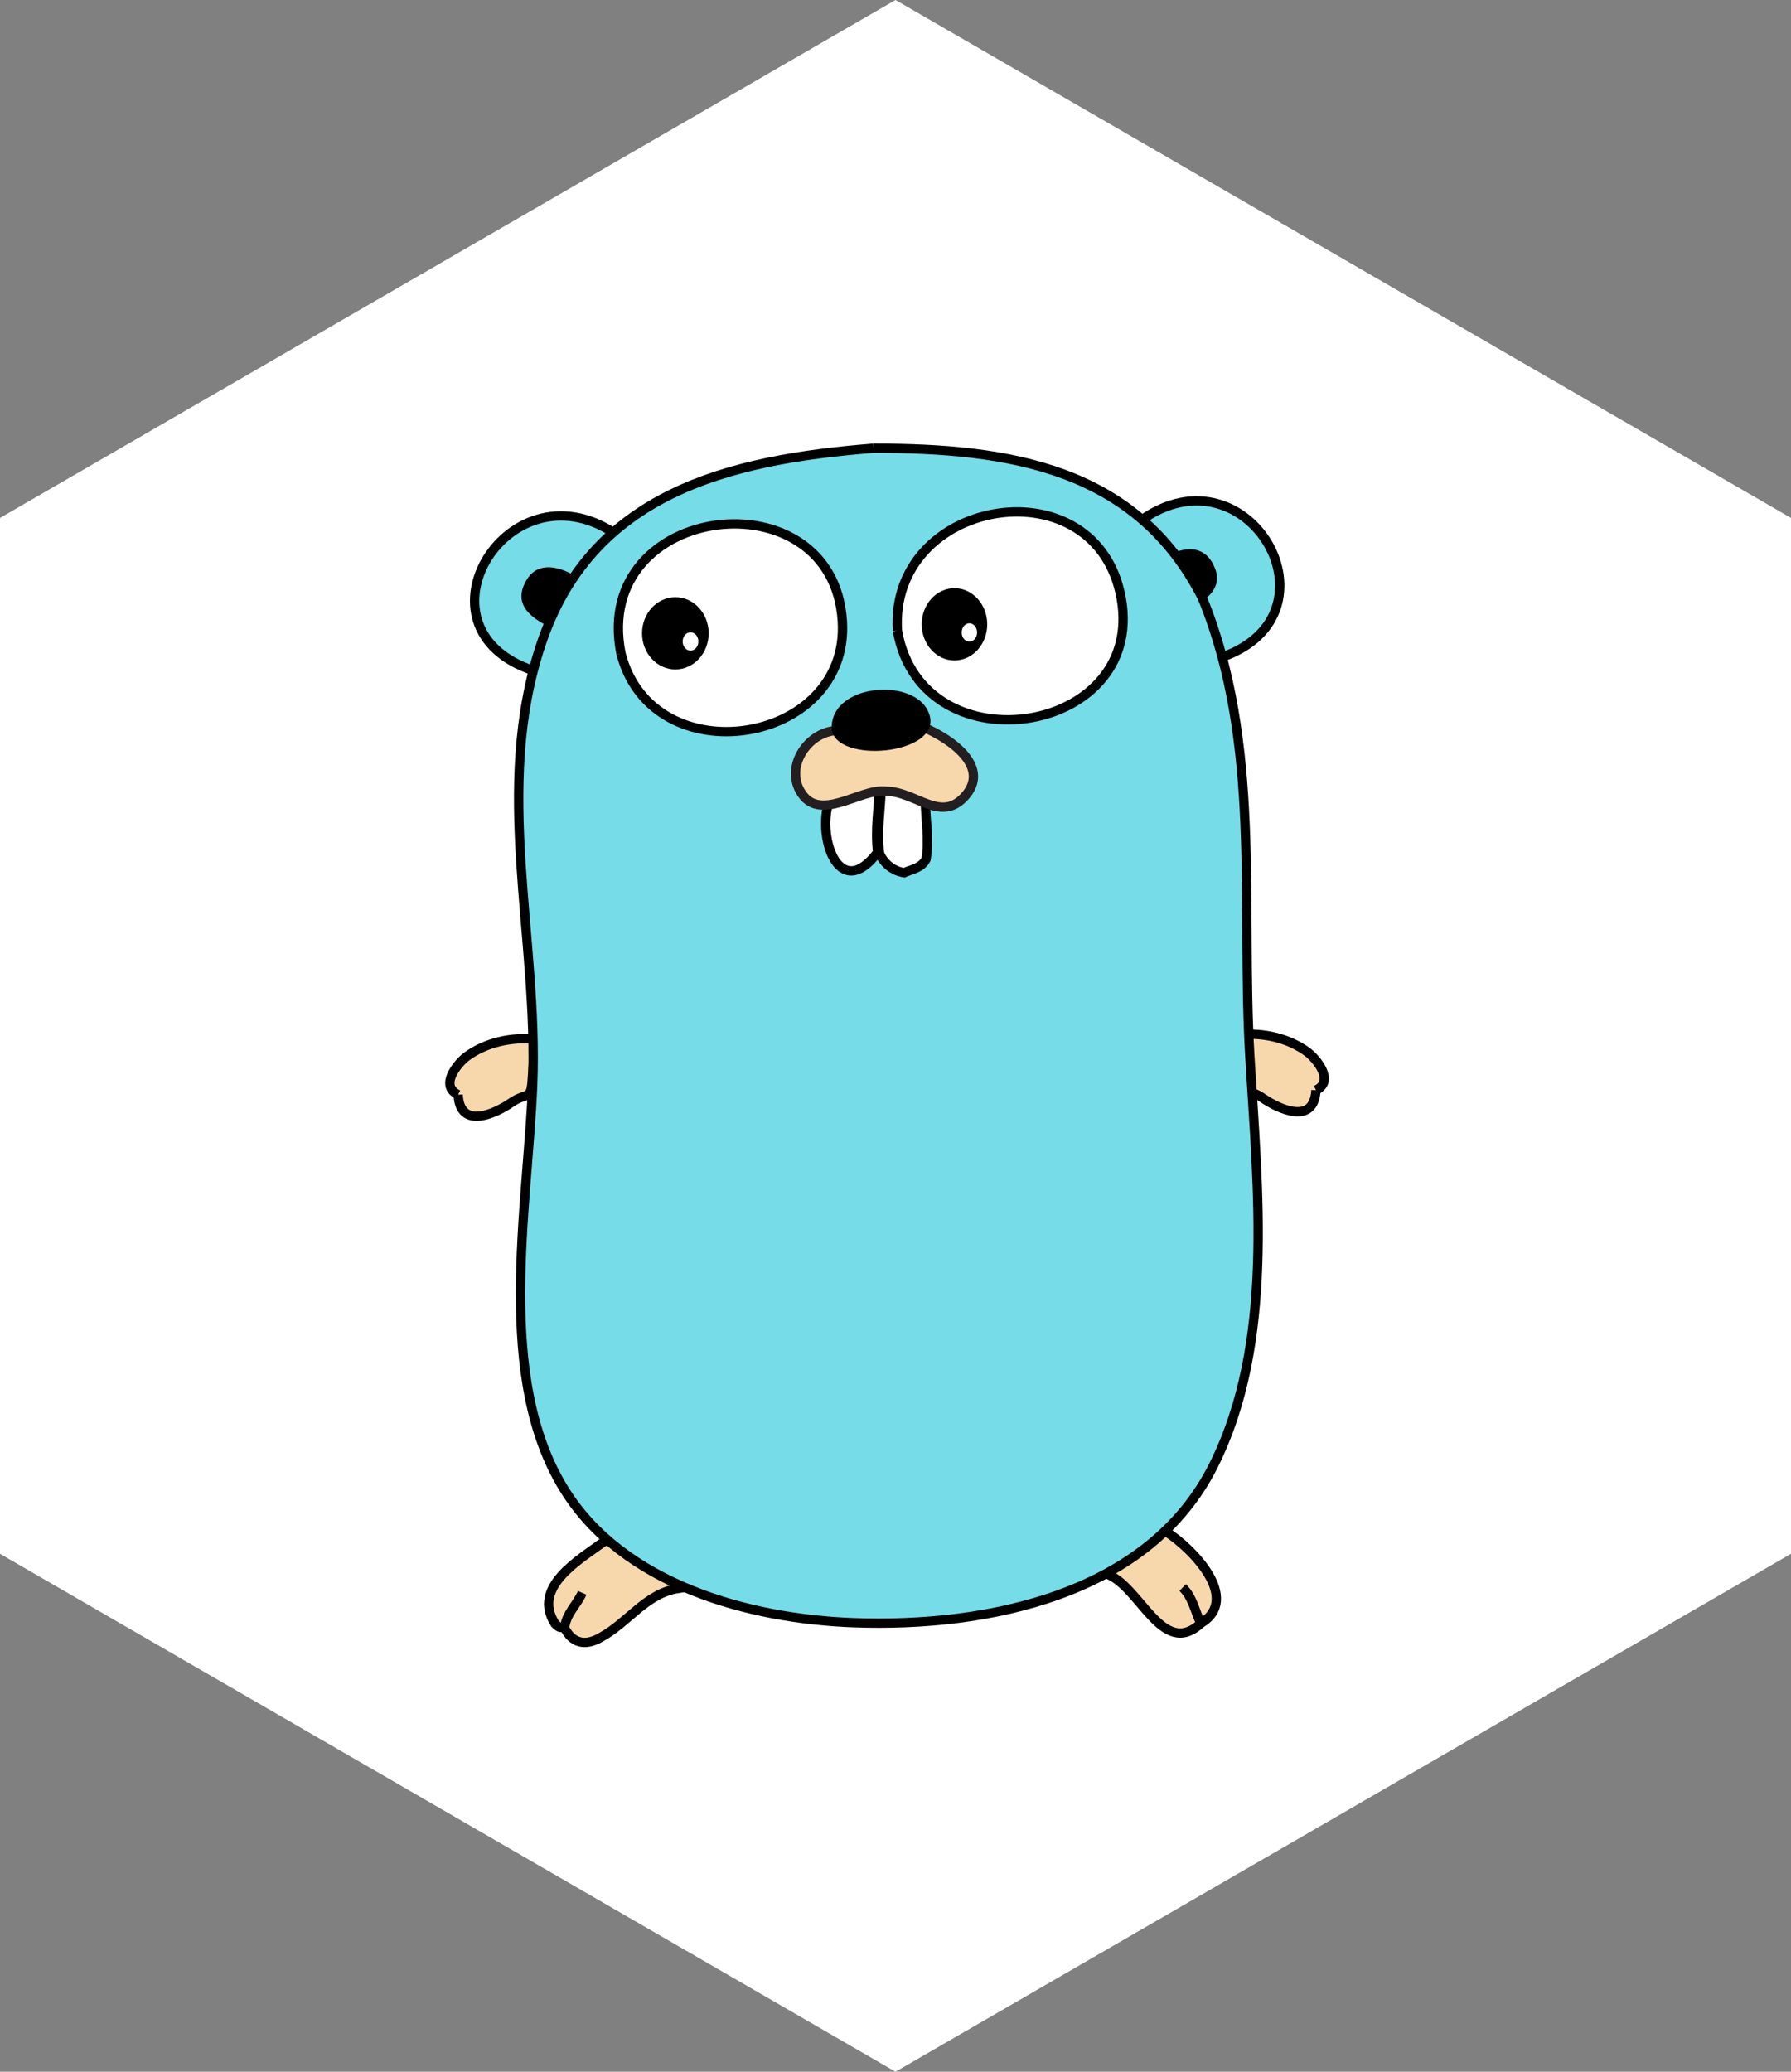 <?xml version="1.0" encoding="UTF-8" standalone="no"?>
<svg width="96px" height="111px" viewBox="0 0 96 111" version="1.1" xmlns="http://www.w3.org/2000/svg" xmlns:xlink="http://www.w3.org/1999/xlink">
    <rect x="0" y="0" width="96" height="111" fill="#808080" stroke="none"/>
    <!-- Generator: Sketch 41.2 (35397) - http://www.bohemiancoding.com/sketch -->
    <title>go</title>
    <desc>Created with Sketch.</desc>
    <defs></defs>
    <g id="Page-1" stroke="none" stroke-width="1" fill="none" fill-rule="evenodd">
        <g id="DesktopHD_Round7_ClientGuides-Copy" transform="translate(-389, -1418)">
            <g id="clients-copy" transform="translate(389, 1067)">
                <g id="row1">
                    <g id="go" transform="translate(0, 351)">
                        <polygon id="Polygon" fill="#FFFFFF" points="48 0 96 27.75 96 83.25 48 111 -2.35633735e-12 83.25 -2.38653541e-12 27.75"></polygon>
                        <g transform="translate(24, 24)">
                            <path d="M0.558,34.651 C0.65,36.549 2.545,35.671 3.403,35.077 C4.217,34.514 4.456,34.982 4.527,33.87 C4.574,33.139 4.658,32.408 4.617,31.675 C3.385,31.563 2.045,31.857 1.035,32.591 C0.515,32.969 -0.46,34.177 0.558,34.651" id="Shape" stroke="#000000" stroke-width="0.5" fill="#F7D8AC"></path>
                            <path id="Shape" stroke="#000000" stroke-width="0.5" fill="#C6B198"></path>
                            <path d="M4.936,12.035 C-2.324,9.991 3.075,0.746 8.905,4.549 L4.936,12.035 Z" id="Shape" stroke="#000000" stroke-width="0.5" fill="#75DCE8"></path>
                            <path d="M37.194,3.855 C42.941,-0.185 48.134,8.93 41.455,11.224 L37.194,3.855 Z" id="Shape" stroke="#000000" stroke-width="0.5" fill="#75DCE8"></path>
                            <path d="M38.43,58.015 C39.89,58.919 42.558,61.653 40.368,62.978 C38.264,64.907 37.087,60.862 35.24,60.301 C36.035,59.22 37.043,58.234 38.43,58.015 Z" id="Shape" stroke="#000000" stroke-width="0.5" fill="#F7D8AC"></path>
                            <path d="M40.368,62.978 C40.044,62.332 39.935,61.578 39.393,61.057" id="Shape" stroke="#000000" stroke-width="0.5"></path>
                            <path d="M12.352,61.104 C10.638,61.37 9.674,62.917 8.246,63.703 C6.9,64.506 6.385,63.445 6.264,63.23 C6.053,63.134 6.07,63.32 5.745,62.992 C4.497,61.021 7.045,59.58 8.371,58.601 C10.219,58.227 11.377,59.83 12.352,61.104 Z" id="Shape" stroke="#000000" stroke-width="0.5" fill="#F7D8AC"></path>
                            <path d="M6.264,63.23 C6.329,62.479 6.924,61.976 7.207,61.341" id="Shape" stroke="#000000" stroke-width="0.5"></path>
                            <path d="M5.239,9.482 C4.282,8.974 3.579,8.286 4.165,7.177 C4.707,6.15 5.715,6.261 6.673,6.769 L5.239,9.482 Z" id="Shape" fill="#000000"></path>
                            <path d="M39.942,8.517 C40.9,8.01 41.603,7.321 41.017,6.212 C40.474,5.186 39.467,5.297 38.509,5.804 L39.942,8.517 Z" id="Shape" fill="#000000"></path>
                            <path d="M46.536,34.41 C46.444,36.308 44.549,35.43 43.691,34.836 C42.876,34.273 42.638,34.741 42.567,33.629 C42.52,32.898 42.436,32.167 42.477,31.434 C43.709,31.322 45.049,31.616 46.058,32.35 C46.578,32.728 47.554,33.936 46.536,34.41" id="Shape" stroke="#000000" stroke-width="0.5" fill="#F7D8AC"></path>
                            <path id="Shape" stroke="#000000" stroke-width="0.5" fill="#F7D8AC"></path>
                            <path d="M22.819,0.015 C30.088,0.015 36.902,1.055 40.454,8.046 C43.642,15.881 42.508,24.329 42.994,32.61 C43.412,39.72 44.338,47.934 41.042,54.523 C37.576,61.455 28.913,63.199 21.777,62.943 C16.171,62.743 9.399,60.912 6.235,55.785 C2.524,49.771 4.281,40.828 4.551,34.136 C4.87,26.209 2.405,18.258 5.007,10.501 C7.706,2.454 14.985,0.635 22.819,0.015" id="Shape" stroke="#000000" stroke-width="0.5" fill="#75DCE8"></path>
                            <path d="M24.102,9.782 C25.407,17.376 37.808,15.368 36.027,7.709 C34.43,0.842 23.669,2.743 24.102,9.782" id="Shape" stroke="#000000" stroke-width="0.5" fill="#FFFFFF"></path>
                            <path d="M9.284,11.01 C10.975,17.621 21.549,15.929 21.151,9.297 C20.673,1.355 7.667,2.887 9.284,11.01" id="Shape" stroke="#000000" stroke-width="0.5" fill="#FFFFFF"></path>
                            <path d="M25.599,18.894 C25.604,19.881 25.823,20.99 25.636,22.04 C25.384,22.516 24.89,22.567 24.465,22.759 C23.876,22.667 23.381,22.28 23.145,21.728 C22.993,20.53 23.201,19.369 23.239,18.17 L25.599,18.894 Z" id="Shape" stroke="#000000" stroke-width="0.5" fill="#FFFFFF"></path>
                            <g id="Group" transform="translate(10.355, 7.955)">
                                <ellipse id="Oval" fill="#000000" cx="1.845" cy="1.977" rx="1.786" ry="1.936"></ellipse>
                                <ellipse id="Oval" fill="#FFFFFF" cx="2.657" cy="2.414" rx="0.421" ry="0.492"></ellipse>
                            </g>
                            <g id="Group" transform="translate(25.286, 7.473)">
                                <ellipse id="Oval" fill="#000000" cx="1.875" cy="1.977" rx="1.756" ry="1.936"></ellipse>
                                <ellipse id="Oval" fill="#FFFFFF" cx="2.674" cy="2.414" rx="0.414" ry="0.492"></ellipse>
                            </g>
                            <path d="M20.496,18.787 C19.717,20.676 20.93,24.456 23.044,21.668 C22.893,20.469 23.1,19.309 23.139,18.109 L20.496,18.787 Z" id="Shape" stroke="#000000" stroke-width="0.5" fill="#FFFFFF"></path>
                            <g id="Group" transform="translate(18.543, 12.896)">
                                <path d="M2.219,2.251 C0.767,2.375 -0.42,4.103 0.335,5.47 C1.335,7.281 3.567,5.31 4.957,5.494 C6.556,5.527 7.867,7.187 9.152,5.794 C10.581,4.245 8.536,2.736 6.939,2.062 L2.219,2.251 Z" id="Shape" stroke="#231F20" stroke-width="0.5" fill="#F7D8AC"></path>
                                <path d="M2.037,2.175 C1.929,-0.343 6.725,-0.658 7.291,1.45 C7.856,3.553 2.273,4.041 2.037,2.175 C1.848,0.685 2.037,2.175 2.037,2.175 Z" id="Shape" fill="#000000"></path>
                            </g>
                        </g>
                    </g>
                </g>
            </g>
        </g>
    </g>
</svg>